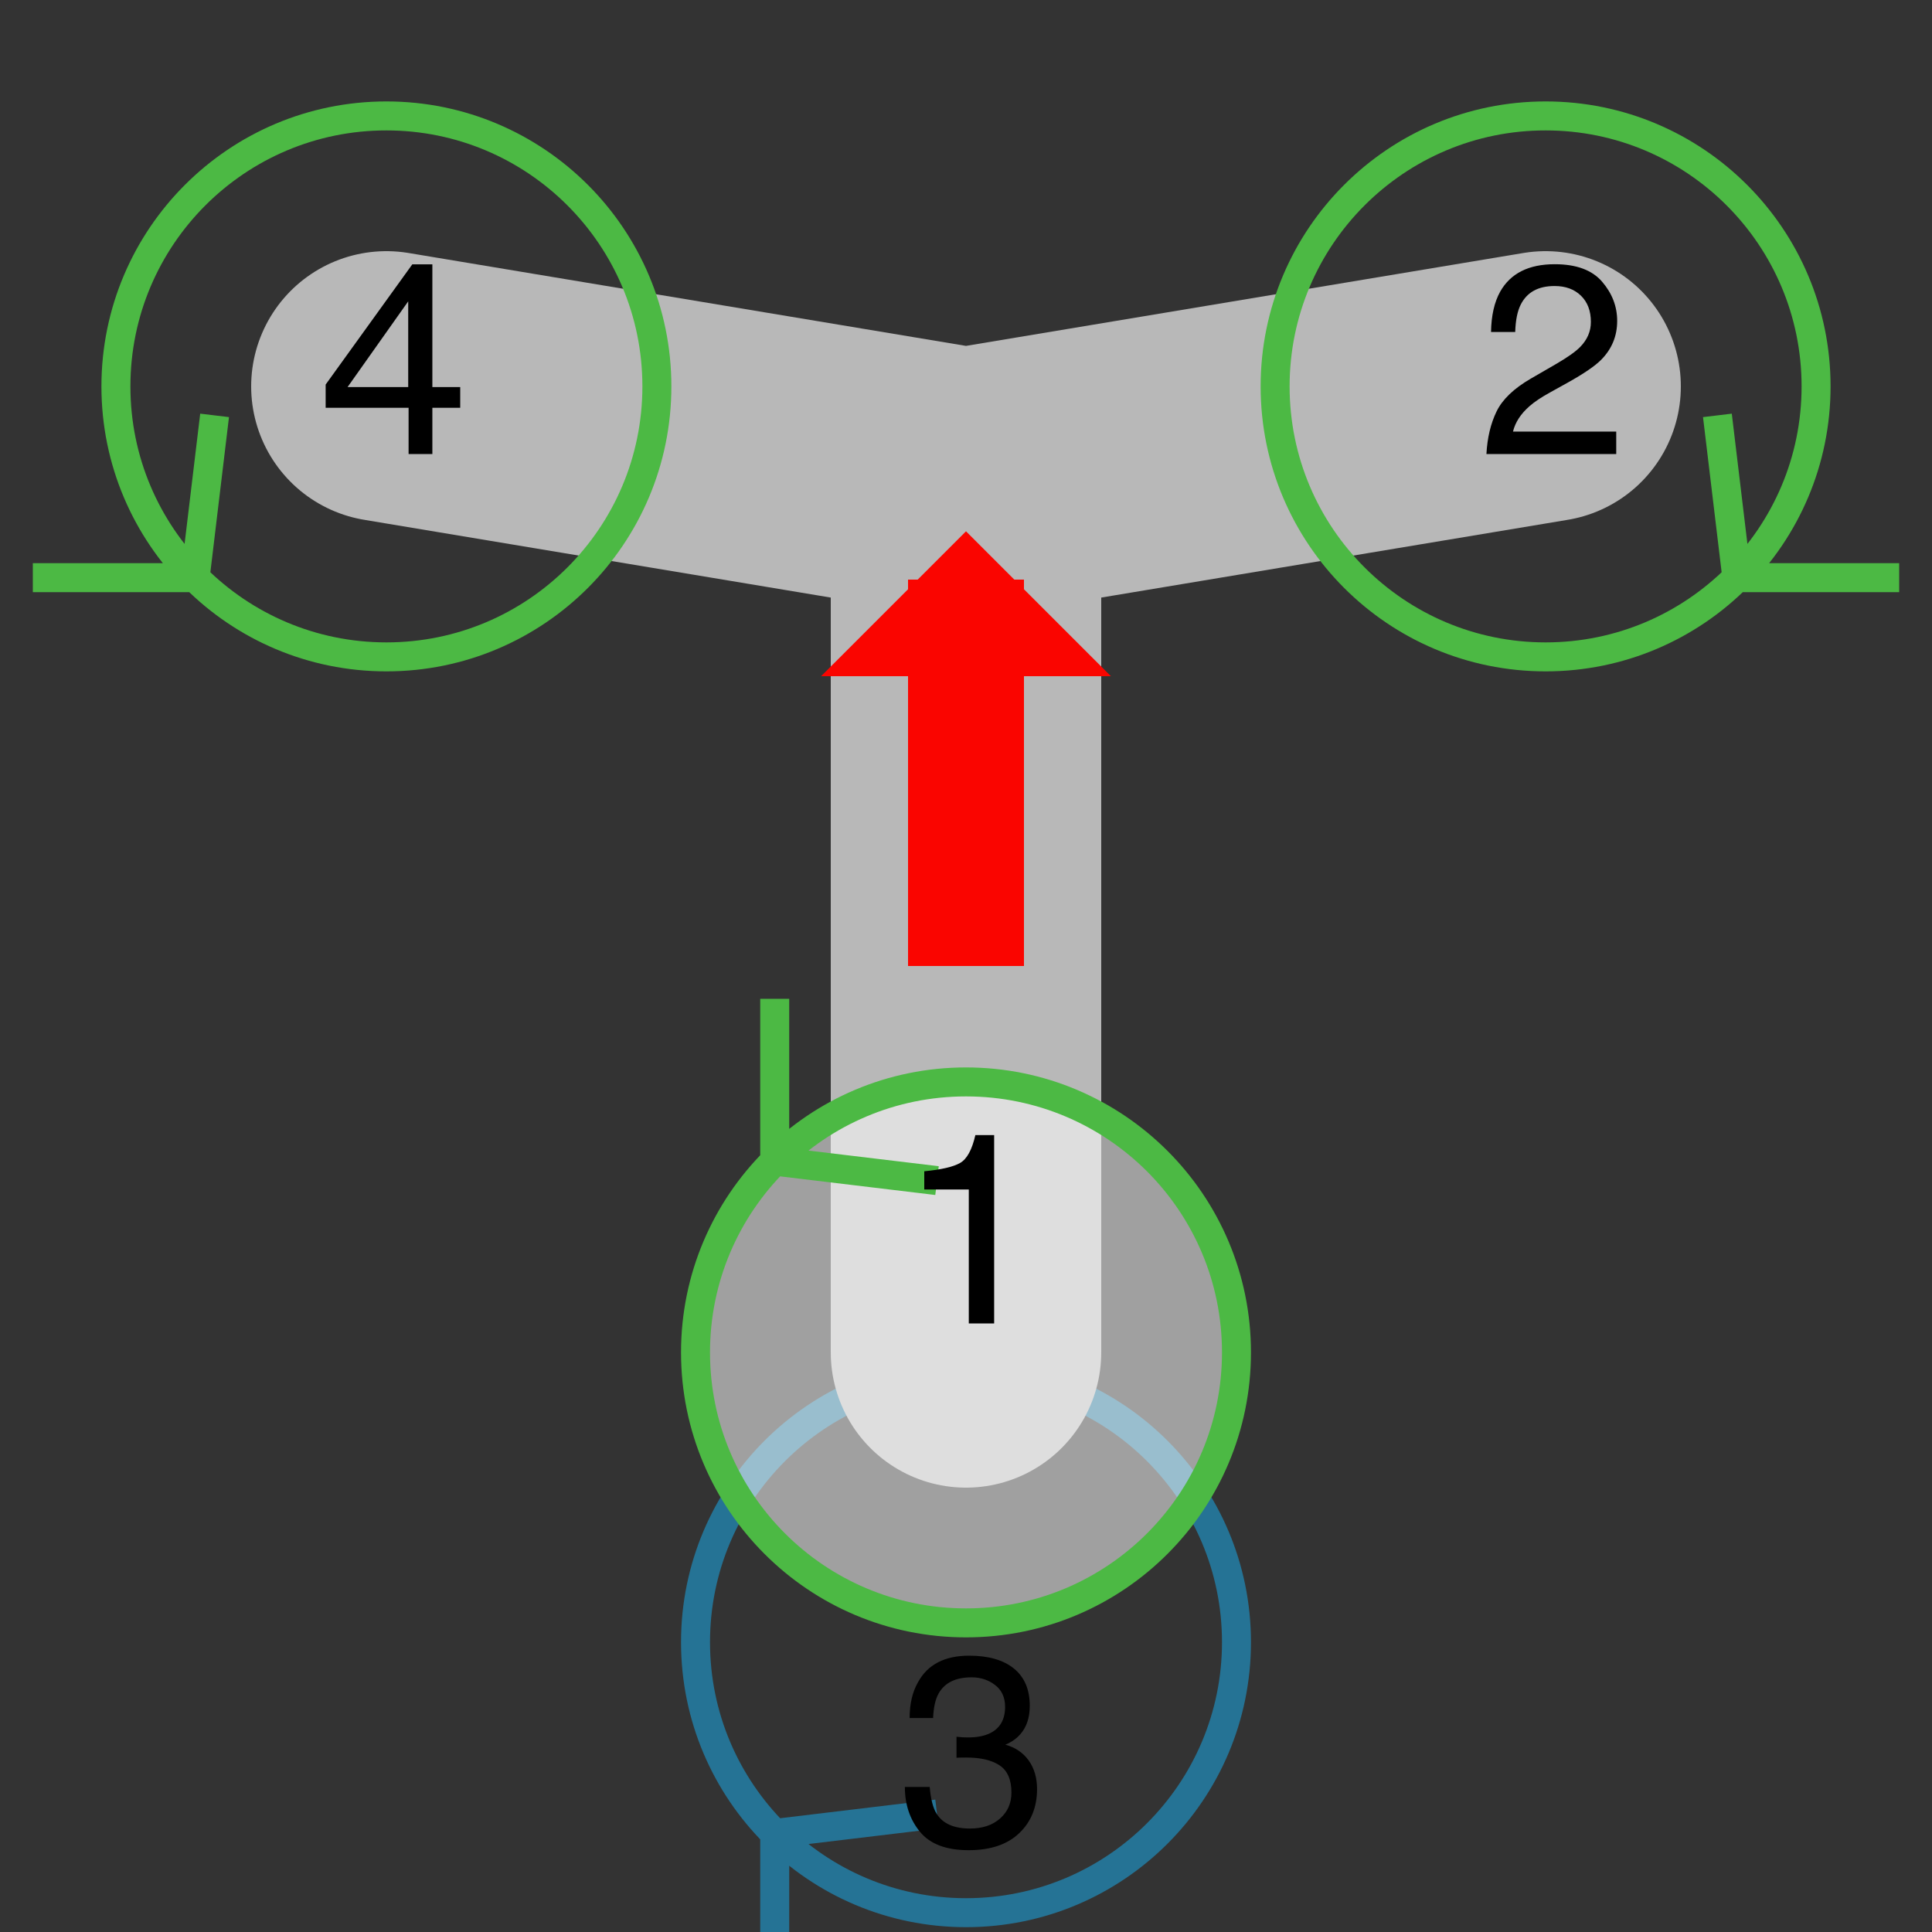 <?xml version="1.0" encoding="UTF-8" standalone="no"?>
<!-- Public domain (CC-BY-SA if you or your laws insist), generated by Jonathan Hudson's svg_model_motors.rb -->

<svg
   width="200pt"
   height="200pt"
   viewBox="0 0 200 200"
   version="1.1"
   id="svg54"
   sodipodi:docname="y4_reverse.svg"
   inkscape:version="1.1 (c68e22c387, 2021-05-23)"
   xmlns:inkscape="http://www.inkscape.org/namespaces/inkscape"
   xmlns:sodipodi="http://sodipodi.sourceforge.net/DTD/sodipodi-0.dtd"
   xmlns:xlink="http://www.w3.org/1999/xlink"
   xmlns="http://www.w3.org/2000/svg"
   xmlns:svg="http://www.w3.org/2000/svg">
  <rect x="0" y="0" width="200" height="200" fill="#333333" stroke="none"/>
  <sodipodi:namedview
     id="namedview56"
     pagecolor="#505050"
     bordercolor="#eeeeee"
     borderopacity="1"
     inkscape:pageshadow="0"
     inkscape:pageopacity="0"
     inkscape:pagecheckerboard="0"
     inkscape:document-units="pt"
     showgrid="false"
     inkscape:zoom="1.59375"
     inkscape:cx="103.52941"
     inkscape:cy="51.137255"
     inkscape:window-width="1920"
     inkscape:window-height="1009"
     inkscape:window-x="-8"
     inkscape:window-y="-8"
     inkscape:window-maximized="1"
     inkscape:current-layer="svg54" />
  <defs
     id="defs19">
    <g
       id="g17">
      <symbol
         overflow="visible"
         id="glyph0-0">
        <path
           style="stroke:none;"
           d=""
           id="path2" />
      </symbol>
      <symbol
         overflow="visible"
         id="glyph0-1">
        <path
           style="stroke:none;"
           d="M 2.234 -1.375 C 1.191 -2.645 0.672 -4.191 0.672 -6.016 L 3.242 -6.016 C 3.352 -4.75 3.586 -3.828 3.953 -3.254 C 4.59 -2.223 5.742 -1.711 7.41 -1.711 C 8.703 -1.711 9.742 -2.055 10.527 -2.75 C 11.312 -3.441 11.703 -4.336 11.703 -5.43 C 11.703 -6.777 11.289 -7.719 10.465 -8.258 C 9.641 -8.797 8.496 -9.062 7.027 -9.062 C 6.863 -9.062 6.695 -9.062 6.527 -9.059 C 6.359 -9.055 6.188 -9.047 6.016 -9.039 L 6.016 -11.211 C 6.27 -11.184 6.484 -11.164 6.656 -11.156 C 6.832 -11.148 7.02 -11.141 7.219 -11.141 C 8.141 -11.141 8.895 -11.289 9.488 -11.578 C 10.527 -12.09 11.047 -13 11.047 -14.312 C 11.047 -15.289 10.699 -16.043 10.008 -16.57 C 9.316 -17.098 8.508 -17.363 7.586 -17.363 C 5.945 -17.363 4.812 -16.816 4.184 -15.723 C 3.836 -15.121 3.641 -14.266 3.594 -13.152 L 1.164 -13.152 C 1.164 -14.609 1.453 -15.852 2.039 -16.871 C 3.039 -18.695 4.805 -19.605 7.328 -19.605 C 9.324 -19.605 10.867 -19.16 11.961 -18.273 C 13.055 -17.383 13.602 -16.098 13.602 -14.41 C 13.602 -13.207 13.281 -12.23 12.633 -11.484 C 12.23 -11.02 11.711 -10.656 11.074 -10.391 C 12.105 -10.109 12.91 -9.562 13.488 -8.758 C 14.066 -7.949 14.355 -6.965 14.355 -5.797 C 14.355 -3.93 13.742 -2.406 12.508 -1.23 C 11.277 -0.055 9.535 0.531 7.273 0.531 C 4.957 0.531 3.277 -0.102 2.234 -1.375 Z M 2.234 -1.375 "
           id="path5" />
      </symbol>
      <symbol
         overflow="visible"
         id="glyph0-2">
        <path
           style="stroke:none;"
           d="M 1.922 -4.402 C 2.527 -5.652 3.711 -6.785 5.469 -7.805 L 8.094 -9.324 C 9.27 -10.008 10.094 -10.59 10.57 -11.074 C 11.316 -11.832 11.688 -12.695 11.688 -13.672 C 11.688 -14.812 11.348 -15.715 10.664 -16.387 C 9.98 -17.055 9.07 -17.391 7.93 -17.391 C 6.242 -17.391 5.078 -16.754 4.43 -15.477 C 4.082 -14.793 3.891 -13.844 3.855 -12.633 L 1.352 -12.633 C 1.379 -14.336 1.695 -15.727 2.297 -16.805 C 3.363 -18.699 5.246 -19.648 7.945 -19.648 C 10.188 -19.648 11.824 -19.039 12.859 -17.828 C 13.895 -16.617 14.41 -15.266 14.41 -13.781 C 14.41 -12.215 13.859 -10.875 12.758 -9.762 C 12.117 -9.113 10.973 -8.332 9.324 -7.41 L 7.453 -6.371 C 6.559 -5.879 5.855 -5.41 5.344 -4.961 C 4.434 -4.168 3.859 -3.289 3.625 -2.324 L 14.312 -2.324 L 14.312 0 L 0.875 0 C 0.965 -1.688 1.316 -3.152 1.922 -4.402 Z M 1.922 -4.402 "
           id="path8" />
      </symbol>
      <symbol
         overflow="visible"
         id="glyph0-3">
        <path
           style="stroke:none;"
           d="M 9.258 -6.93 L 9.258 -15.805 L 2.98 -6.93 Z M 9.297 0 L 9.297 -4.785 L 0.711 -4.785 L 0.711 -7.191 L 9.68 -19.633 L 11.758 -19.633 L 11.758 -6.93 L 14.641 -6.93 L 14.641 -4.785 L 11.758 -4.785 L 11.758 0 Z M 9.297 0 "
           id="path11" />
      </symbol>
      <symbol
         overflow="visible"
         id="glyph0-4">
        <path
           style="stroke:none;"
           d="M 2.68 -13.863 L 2.68 -15.75 C 4.457 -15.922 5.695 -16.211 6.398 -16.617 C 7.102 -17.023 7.625 -17.984 7.969 -19.496 L 9.914 -19.496 L 9.914 0 L 7.289 0 L 7.289 -13.863 Z M 2.68 -13.863 "
           id="path14" />
      </symbol>
    </g>
  </defs>
  <g
     id="g899">
    <path
       style="fill:none;stroke:#257395;stroke-width:3;stroke-linecap:butt;stroke-linejoin:miter;stroke-miterlimit:10;stroke-opacity:1"
       d="m 72,170 c 0,15.465 12.535,28 28,28 15.465,0 28,-12.535 28,-28 0,-15.465 -12.535,-28 -28,-28 -15.465,0 -28,12.535 -28,28 m 8.199,19.801 v 16.801 m 0,-16.801 L 97,187.785"
       id="path21" />
    <g
       style="fill:#000000;fill-opacity:1"
       id="g25">
      <use
         xlink:href="#glyph0-1"
         x="93"
         y="191"
         id="use23"
         width="100%"
         height="100%" />
    </g>
    <path
       style="fill:none;stroke:#b8b8b8;stroke-width:28;stroke-linecap:round;stroke-linejoin:round;stroke-miterlimit:10;stroke-opacity:1"
       d="M 100,50 40,40 m 60,10 60,-10 m -60,10 v 90"
       id="path27" />
    <path
       style="fill:none;stroke:#4CB944;stroke-width:3;stroke-linecap:butt;stroke-linejoin:miter;stroke-miterlimit:10;stroke-opacity:1"
       d="m 188,40 c 0,-15.465 -12.535,-28 -28,-28 -15.465,0 -28,12.535 -28,28 0,15.465 12.535,28 28,28 15.465,0 28,-12.535 28,-28 M 179.801,59.801 177.785,43 m 2.016,16.801 h 16.801"
       id="path29" />
    <g
       style="fill:#000000;fill-opacity:1"
       id="g33">
      <use
         xlink:href="#glyph0-2"
         x="153"
         y="47"
         id="use31"
         width="100%"
         height="100%" />
    </g>
    <path
       style="fill:none;stroke:#4CB944;stroke-width:3;stroke-linecap:butt;stroke-linejoin:miter;stroke-miterlimit:10;stroke-opacity:1"
       d="M 68,40 C 68,24.535 55.465,12 40,12 24.535,12 12,24.535 12,40 12,55.465 24.535,68 40,68 55.465,68 68,55.465 68,40 M 20.199,59.801 22.215,43 M 20.199,59.801 H 3.398"
       id="path35" />
    <g
       style="fill:#000000;fill-opacity:1"
       id="g39">
      <use
         xlink:href="#glyph0-3"
         x="33"
         y="47"
         id="use37"
         width="100%"
         height="100%" />
    </g>
    <path
       style="fill:#ffffff;fill-opacity:0.533;fill-rule:nonzero;stroke:none"
       d="m 128,140 c 0,15.465 -12.535,28 -28,28 -15.465,0 -28,-12.535 -28,-28 0,-15.465 12.535,-28 28,-28 15.465,0 28,12.535 28,28"
       id="path41" />
    <path
       style="fill:none;stroke:#4CB944;stroke-width:3;stroke-linecap:butt;stroke-linejoin:miter;stroke-miterlimit:10;stroke-opacity:1"
       d="m 72,140 c 0,15.465 12.535,28 28,28 15.465,0 28,-12.535 28,-28 0,-15.465 -12.535,-28 -28,-28 -15.465,0 -28,12.535 -28,28 m 8.199,-19.801 v -16.801 m 0,16.801 L 97,122.215"
       id="path43" />
    <g
       style="fill:#000000;fill-opacity:1"
       id="g47">
      <use
         xlink:href="#glyph0-4"
         x="93"
         y="137"
         id="use45"
         width="100%"
         height="100%" />
    </g>
    <path
       style="fill:none;stroke:#fa0500;stroke-width:12;stroke-linecap:butt;stroke-linejoin:bevel;stroke-miterlimit:10;stroke-opacity:1"
       d="m 100,60 v 40"
       id="path49" />
    <path
       style="fill:#fa0500;fill-opacity:1;fill-rule:nonzero;stroke:none"
       d="M 100,55 85,70 h 30 L 100,55"
       id="path51" />
  </g>
</svg>
